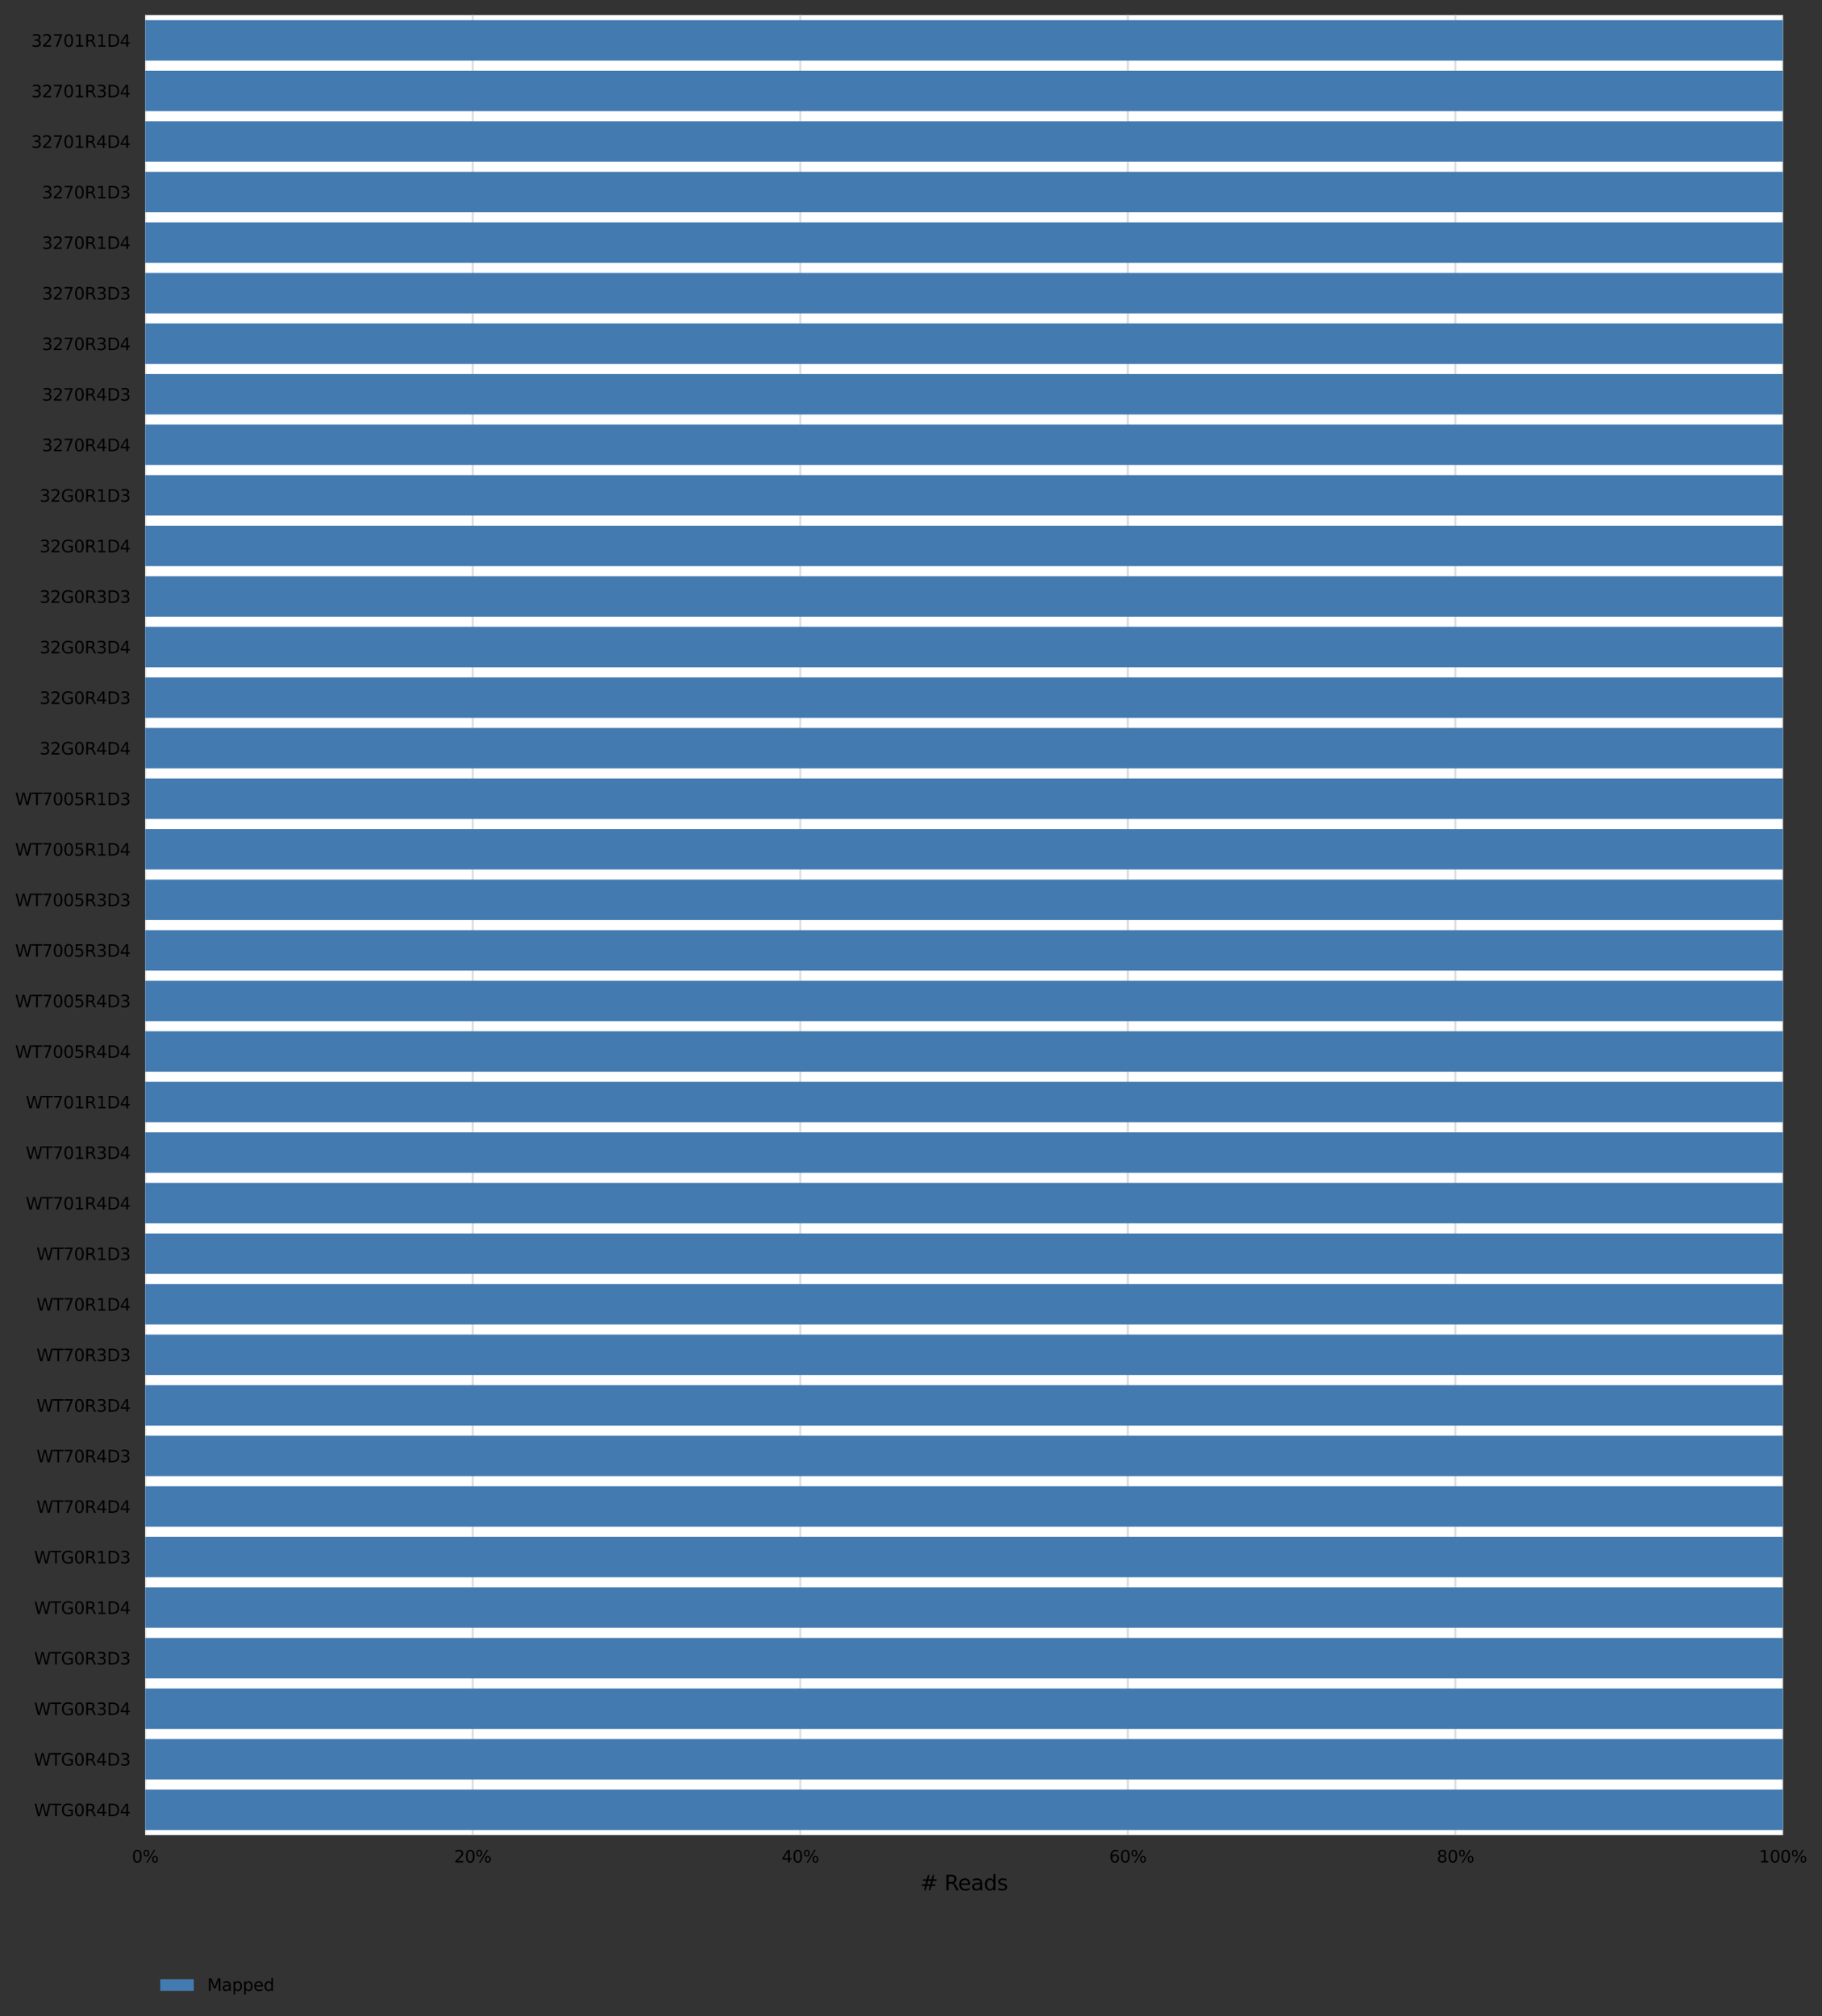 <?xml version="1.0" encoding="utf-8" standalone="no"?>
<!DOCTYPE svg PUBLIC "-//W3C//DTD SVG 1.1//EN"
  "http://www.w3.org/Graphics/SVG/1.1/DTD/svg11.dtd">
<svg xmlns:xlink="http://www.w3.org/1999/xlink" width="869.091pt" height="961.317pt" viewBox="0 0 869.091 961.317" xmlns="http://www.w3.org/2000/svg" version="1.1">
 <rect x="0" y="0" width="869.091" height="961.317" fill="#333333" stroke="none"/>
 <defs>
  <style type="text/css">*{stroke-linejoin: round; stroke-linecap: butt}</style>
 </defs>
 <g id="figure_1">
  <g id="axes_1">
   <g id="patch_1">
    <path d="M 69.255 874.957 
L 850.455 874.957 
L 850.455 7.2 
L 69.255 7.2 
z
" style="fill: #ffffff"/>
   </g>
   <g id="matplotlib.axis_1">
    <g id="xtick_1">
     <g id="line2d_1">
      <path d="M 69.255 874.957 
L 69.255 7.2 
" clip-path="url(#p75a361a681)" style="fill: none; stroke: #dedede; stroke-linecap: square"/>
     </g>
     <g id="text_1">
      <!-- 0% -->
      <g transform="translate(62.909 888.035)scale(0.08 -0.08)">
       <defs>
        <path id="DejaVuSans-30" d="M 2034 4250 
Q 1547 4250 1301 3770 
Q 1056 3291 1056 2328 
Q 1056 1369 1301 889 
Q 1547 409 2034 409 
Q 2525 409 2770 889 
Q 3016 1369 3016 2328 
Q 3016 3291 2770 3770 
Q 2525 4250 2034 4250 
z
M 2034 4750 
Q 2819 4750 3233 4129 
Q 3647 3509 3647 2328 
Q 3647 1150 3233 529 
Q 2819 -91 2034 -91 
Q 1250 -91 836 529 
Q 422 1150 422 2328 
Q 422 3509 836 4129 
Q 1250 4750 2034 4750 
z
" transform="scale(0.016)"/>
        <path id="DejaVuSans-25" d="M 4653 2053 
Q 4381 2053 4226 1822 
Q 4072 1591 4072 1178 
Q 4072 772 4226 539 
Q 4381 306 4653 306 
Q 4919 306 5073 539 
Q 5228 772 5228 1178 
Q 5228 1588 5073 1820 
Q 4919 2053 4653 2053 
z
M 4653 2450 
Q 5147 2450 5437 2106 
Q 5728 1763 5728 1178 
Q 5728 594 5436 251 
Q 5144 -91 4653 -91 
Q 4153 -91 3862 251 
Q 3572 594 3572 1178 
Q 3572 1766 3864 2108 
Q 4156 2450 4653 2450 
z
M 1428 4353 
Q 1159 4353 1004 4120 
Q 850 3888 850 3481 
Q 850 3069 1003 2837 
Q 1156 2606 1428 2606 
Q 1700 2606 1854 2837 
Q 2009 3069 2009 3481 
Q 2009 3884 1853 4118 
Q 1697 4353 1428 4353 
z
M 4250 4750 
L 4750 4750 
L 1831 -91 
L 1331 -91 
L 4250 4750 
z
M 1428 4750 
Q 1922 4750 2215 4408 
Q 2509 4066 2509 3481 
Q 2509 2891 2217 2550 
Q 1925 2209 1428 2209 
Q 931 2209 642 2551 
Q 353 2894 353 3481 
Q 353 4063 643 4406 
Q 934 4750 1428 4750 
z
" transform="scale(0.016)"/>
       </defs>
       <use xlink:href="#DejaVuSans-30"/>
       <use xlink:href="#DejaVuSans-25" x="63.623"/>
      </g>
     </g>
    </g>
    <g id="xtick_2">
     <g id="line2d_2">
      <path d="M 225.495 874.957 
L 225.495 7.2 
" clip-path="url(#p75a361a681)" style="fill: none; stroke: #dedede; stroke-linecap: square"/>
     </g>
     <g id="text_2">
      <!-- 20% -->
      <g transform="translate(216.604 888.035)scale(0.08 -0.08)">
       <defs>
        <path id="DejaVuSans-32" d="M 1228 531 
L 3431 531 
L 3431 0 
L 469 0 
L 469 531 
Q 828 903 1448 1529 
Q 2069 2156 2228 2338 
Q 2531 2678 2651 2914 
Q 2772 3150 2772 3378 
Q 2772 3750 2511 3984 
Q 2250 4219 1831 4219 
Q 1534 4219 1204 4116 
Q 875 4013 500 3803 
L 500 4441 
Q 881 4594 1212 4672 
Q 1544 4750 1819 4750 
Q 2544 4750 2975 4387 
Q 3406 4025 3406 3419 
Q 3406 3131 3298 2873 
Q 3191 2616 2906 2266 
Q 2828 2175 2409 1742 
Q 1991 1309 1228 531 
z
" transform="scale(0.016)"/>
       </defs>
       <use xlink:href="#DejaVuSans-32"/>
       <use xlink:href="#DejaVuSans-30" x="63.623"/>
       <use xlink:href="#DejaVuSans-25" x="127.246"/>
      </g>
     </g>
    </g>
    <g id="xtick_3">
     <g id="line2d_3">
      <path d="M 381.735 874.957 
L 381.735 7.2 
" clip-path="url(#p75a361a681)" style="fill: none; stroke: #dedede; stroke-linecap: square"/>
     </g>
     <g id="text_3">
      <!-- 40% -->
      <g transform="translate(372.844 888.035)scale(0.08 -0.08)">
       <defs>
        <path id="DejaVuSans-34" d="M 2419 4116 
L 825 1625 
L 2419 1625 
L 2419 4116 
z
M 2253 4666 
L 3047 4666 
L 3047 1625 
L 3713 1625 
L 3713 1100 
L 3047 1100 
L 3047 0 
L 2419 0 
L 2419 1100 
L 313 1100 
L 313 1709 
L 2253 4666 
z
" transform="scale(0.016)"/>
       </defs>
       <use xlink:href="#DejaVuSans-34"/>
       <use xlink:href="#DejaVuSans-30" x="63.623"/>
       <use xlink:href="#DejaVuSans-25" x="127.246"/>
      </g>
     </g>
    </g>
    <g id="xtick_4">
     <g id="line2d_4">
      <path d="M 537.975 874.957 
L 537.975 7.2 
" clip-path="url(#p75a361a681)" style="fill: none; stroke: #dedede; stroke-linecap: square"/>
     </g>
     <g id="text_4">
      <!-- 60% -->
      <g transform="translate(529.084 888.035)scale(0.08 -0.08)">
       <defs>
        <path id="DejaVuSans-36" d="M 2113 2584 
Q 1688 2584 1439 2293 
Q 1191 2003 1191 1497 
Q 1191 994 1439 701 
Q 1688 409 2113 409 
Q 2538 409 2786 701 
Q 3034 994 3034 1497 
Q 3034 2003 2786 2293 
Q 2538 2584 2113 2584 
z
M 3366 4563 
L 3366 3988 
Q 3128 4100 2886 4159 
Q 2644 4219 2406 4219 
Q 1781 4219 1451 3797 
Q 1122 3375 1075 2522 
Q 1259 2794 1537 2939 
Q 1816 3084 2150 3084 
Q 2853 3084 3261 2657 
Q 3669 2231 3669 1497 
Q 3669 778 3244 343 
Q 2819 -91 2113 -91 
Q 1303 -91 875 529 
Q 447 1150 447 2328 
Q 447 3434 972 4092 
Q 1497 4750 2381 4750 
Q 2619 4750 2861 4703 
Q 3103 4656 3366 4563 
z
" transform="scale(0.016)"/>
       </defs>
       <use xlink:href="#DejaVuSans-36"/>
       <use xlink:href="#DejaVuSans-30" x="63.623"/>
       <use xlink:href="#DejaVuSans-25" x="127.246"/>
      </g>
     </g>
    </g>
    <g id="xtick_5">
     <g id="line2d_5">
      <path d="M 694.215 874.957 
L 694.215 7.2 
" clip-path="url(#p75a361a681)" style="fill: none; stroke: #dedede; stroke-linecap: square"/>
     </g>
     <g id="text_5">
      <!-- 80% -->
      <g transform="translate(685.324 888.035)scale(0.08 -0.08)">
       <defs>
        <path id="DejaVuSans-38" d="M 2034 2216 
Q 1584 2216 1326 1975 
Q 1069 1734 1069 1313 
Q 1069 891 1326 650 
Q 1584 409 2034 409 
Q 2484 409 2743 651 
Q 3003 894 3003 1313 
Q 3003 1734 2745 1975 
Q 2488 2216 2034 2216 
z
M 1403 2484 
Q 997 2584 770 2862 
Q 544 3141 544 3541 
Q 544 4100 942 4425 
Q 1341 4750 2034 4750 
Q 2731 4750 3128 4425 
Q 3525 4100 3525 3541 
Q 3525 3141 3298 2862 
Q 3072 2584 2669 2484 
Q 3125 2378 3379 2068 
Q 3634 1759 3634 1313 
Q 3634 634 3220 271 
Q 2806 -91 2034 -91 
Q 1263 -91 848 271 
Q 434 634 434 1313 
Q 434 1759 690 2068 
Q 947 2378 1403 2484 
z
M 1172 3481 
Q 1172 3119 1398 2916 
Q 1625 2713 2034 2713 
Q 2441 2713 2670 2916 
Q 2900 3119 2900 3481 
Q 2900 3844 2670 4047 
Q 2441 4250 2034 4250 
Q 1625 4250 1398 4047 
Q 1172 3844 1172 3481 
z
" transform="scale(0.016)"/>
       </defs>
       <use xlink:href="#DejaVuSans-38"/>
       <use xlink:href="#DejaVuSans-30" x="63.623"/>
       <use xlink:href="#DejaVuSans-25" x="127.246"/>
      </g>
     </g>
    </g>
    <g id="xtick_6">
     <g id="line2d_6">
      <path d="M 850.455 874.957 
L 850.455 7.2 
" clip-path="url(#p75a361a681)" style="fill: none; stroke: #dedede; stroke-linecap: square"/>
     </g>
     <g id="text_6">
      <!-- 100% -->
      <g transform="translate(839.019 888.035)scale(0.08 -0.08)">
       <defs>
        <path id="DejaVuSans-31" d="M 794 531 
L 1825 531 
L 1825 4091 
L 703 3866 
L 703 4441 
L 1819 4666 
L 2450 4666 
L 2450 531 
L 3481 531 
L 3481 0 
L 794 0 
L 794 531 
z
" transform="scale(0.016)"/>
       </defs>
       <use xlink:href="#DejaVuSans-31"/>
       <use xlink:href="#DejaVuSans-30" x="63.623"/>
       <use xlink:href="#DejaVuSans-30" x="127.246"/>
       <use xlink:href="#DejaVuSans-25" x="190.869"/>
      </g>
     </g>
    </g>
    <g id="text_7">
     <!-- # Reads -->
     <g transform="translate(438.907 901.297)scale(0.1 -0.1)">
      <defs>
       <path id="DejaVuSans-23" d="M 3272 2816 
L 2363 2816 
L 2100 1772 
L 3016 1772 
L 3272 2816 
z
M 2803 4594 
L 2478 3297 
L 3391 3297 
L 3719 4594 
L 4219 4594 
L 3897 3297 
L 4872 3297 
L 4872 2816 
L 3775 2816 
L 3519 1772 
L 4513 1772 
L 4513 1294 
L 3397 1294 
L 3072 0 
L 2572 0 
L 2894 1294 
L 1978 1294 
L 1656 0 
L 1153 0 
L 1478 1294 
L 494 1294 
L 494 1772 
L 1594 1772 
L 1856 2816 
L 850 2816 
L 850 3297 
L 1978 3297 
L 2297 4594 
L 2803 4594 
z
" transform="scale(0.016)"/>
       <path id="DejaVuSans-20" transform="scale(0.016)"/>
       <path id="DejaVuSans-52" d="M 2841 2188 
Q 3044 2119 3236 1894 
Q 3428 1669 3622 1275 
L 4263 0 
L 3584 0 
L 2988 1197 
Q 2756 1666 2539 1819 
Q 2322 1972 1947 1972 
L 1259 1972 
L 1259 0 
L 628 0 
L 628 4666 
L 2053 4666 
Q 2853 4666 3247 4331 
Q 3641 3997 3641 3322 
Q 3641 2881 3436 2590 
Q 3231 2300 2841 2188 
z
M 1259 4147 
L 1259 2491 
L 2053 2491 
Q 2509 2491 2742 2702 
Q 2975 2913 2975 3322 
Q 2975 3731 2742 3939 
Q 2509 4147 2053 4147 
L 1259 4147 
z
" transform="scale(0.016)"/>
       <path id="DejaVuSans-65" d="M 3597 1894 
L 3597 1613 
L 953 1613 
Q 991 1019 1311 708 
Q 1631 397 2203 397 
Q 2534 397 2845 478 
Q 3156 559 3463 722 
L 3463 178 
Q 3153 47 2828 -22 
Q 2503 -91 2169 -91 
Q 1331 -91 842 396 
Q 353 884 353 1716 
Q 353 2575 817 3079 
Q 1281 3584 2069 3584 
Q 2775 3584 3186 3129 
Q 3597 2675 3597 1894 
z
M 3022 2063 
Q 3016 2534 2758 2815 
Q 2500 3097 2075 3097 
Q 1594 3097 1305 2825 
Q 1016 2553 972 2059 
L 3022 2063 
z
" transform="scale(0.016)"/>
       <path id="DejaVuSans-61" d="M 2194 1759 
Q 1497 1759 1228 1600 
Q 959 1441 959 1056 
Q 959 750 1161 570 
Q 1363 391 1709 391 
Q 2188 391 2477 730 
Q 2766 1069 2766 1631 
L 2766 1759 
L 2194 1759 
z
M 3341 1997 
L 3341 0 
L 2766 0 
L 2766 531 
Q 2569 213 2275 61 
Q 1981 -91 1556 -91 
Q 1019 -91 701 211 
Q 384 513 384 1019 
Q 384 1609 779 1909 
Q 1175 2209 1959 2209 
L 2766 2209 
L 2766 2266 
Q 2766 2663 2505 2880 
Q 2244 3097 1772 3097 
Q 1472 3097 1187 3025 
Q 903 2953 641 2809 
L 641 3341 
Q 956 3463 1253 3523 
Q 1550 3584 1831 3584 
Q 2591 3584 2966 3190 
Q 3341 2797 3341 1997 
z
" transform="scale(0.016)"/>
       <path id="DejaVuSans-64" d="M 2906 2969 
L 2906 4863 
L 3481 4863 
L 3481 0 
L 2906 0 
L 2906 525 
Q 2725 213 2448 61 
Q 2172 -91 1784 -91 
Q 1150 -91 751 415 
Q 353 922 353 1747 
Q 353 2572 751 3078 
Q 1150 3584 1784 3584 
Q 2172 3584 2448 3432 
Q 2725 3281 2906 2969 
z
M 947 1747 
Q 947 1113 1208 752 
Q 1469 391 1925 391 
Q 2381 391 2643 752 
Q 2906 1113 2906 1747 
Q 2906 2381 2643 2742 
Q 2381 3103 1925 3103 
Q 1469 3103 1208 2742 
Q 947 2381 947 1747 
z
" transform="scale(0.016)"/>
       <path id="DejaVuSans-73" d="M 2834 3397 
L 2834 2853 
Q 2591 2978 2328 3040 
Q 2066 3103 1784 3103 
Q 1356 3103 1142 2972 
Q 928 2841 928 2578 
Q 928 2378 1081 2264 
Q 1234 2150 1697 2047 
L 1894 2003 
Q 2506 1872 2764 1633 
Q 3022 1394 3022 966 
Q 3022 478 2636 193 
Q 2250 -91 1575 -91 
Q 1294 -91 989 -36 
Q 684 19 347 128 
L 347 722 
Q 666 556 975 473 
Q 1284 391 1588 391 
Q 1994 391 2212 530 
Q 2431 669 2431 922 
Q 2431 1156 2273 1281 
Q 2116 1406 1581 1522 
L 1381 1569 
Q 847 1681 609 1914 
Q 372 2147 372 2553 
Q 372 3047 722 3315 
Q 1072 3584 1716 3584 
Q 2034 3584 2315 3537 
Q 2597 3491 2834 3397 
z
" transform="scale(0.016)"/>
      </defs>
      <use xlink:href="#DejaVuSans-23"/>
      <use xlink:href="#DejaVuSans-20" x="83.789"/>
      <use xlink:href="#DejaVuSans-52" x="115.576"/>
      <use xlink:href="#DejaVuSans-65" x="180.559"/>
      <use xlink:href="#DejaVuSans-61" x="242.082"/>
      <use xlink:href="#DejaVuSans-64" x="303.361"/>
      <use xlink:href="#DejaVuSans-73" x="366.838"/>
     </g>
    </g>
   </g>
   <g id="matplotlib.axis_2">
    <g id="ytick_1">
     <g id="text_8">
      <!-- 32701R1D4 -->
      <g transform="translate(14.906 22.292)scale(0.08 -0.08)">
       <defs>
        <path id="DejaVuSans-33" d="M 2597 2516 
Q 3050 2419 3304 2112 
Q 3559 1806 3559 1356 
Q 3559 666 3084 287 
Q 2609 -91 1734 -91 
Q 1441 -91 1130 -33 
Q 819 25 488 141 
L 488 750 
Q 750 597 1062 519 
Q 1375 441 1716 441 
Q 2309 441 2620 675 
Q 2931 909 2931 1356 
Q 2931 1769 2642 2001 
Q 2353 2234 1838 2234 
L 1294 2234 
L 1294 2753 
L 1863 2753 
Q 2328 2753 2575 2939 
Q 2822 3125 2822 3475 
Q 2822 3834 2567 4026 
Q 2313 4219 1838 4219 
Q 1578 4219 1281 4162 
Q 984 4106 628 3988 
L 628 4550 
Q 988 4650 1302 4700 
Q 1616 4750 1894 4750 
Q 2613 4750 3031 4423 
Q 3450 4097 3450 3541 
Q 3450 3153 3228 2886 
Q 3006 2619 2597 2516 
z
" transform="scale(0.016)"/>
        <path id="DejaVuSans-37" d="M 525 4666 
L 3525 4666 
L 3525 4397 
L 1831 0 
L 1172 0 
L 2766 4134 
L 525 4134 
L 525 4666 
z
" transform="scale(0.016)"/>
        <path id="DejaVuSans-44" d="M 1259 4147 
L 1259 519 
L 2022 519 
Q 2988 519 3436 956 
Q 3884 1394 3884 2338 
Q 3884 3275 3436 3711 
Q 2988 4147 2022 4147 
L 1259 4147 
z
M 628 4666 
L 1925 4666 
Q 3281 4666 3915 4102 
Q 4550 3538 4550 2338 
Q 4550 1131 3912 565 
Q 3275 0 1925 0 
L 628 0 
L 628 4666 
z
" transform="scale(0.016)"/>
       </defs>
       <use xlink:href="#DejaVuSans-33"/>
       <use xlink:href="#DejaVuSans-32" x="63.623"/>
       <use xlink:href="#DejaVuSans-37" x="127.246"/>
       <use xlink:href="#DejaVuSans-30" x="190.869"/>
       <use xlink:href="#DejaVuSans-31" x="254.492"/>
       <use xlink:href="#DejaVuSans-52" x="318.115"/>
       <use xlink:href="#DejaVuSans-31" x="387.598"/>
       <use xlink:href="#DejaVuSans-44" x="451.221"/>
       <use xlink:href="#DejaVuSans-34" x="528.223"/>
      </g>
     </g>
    </g>
    <g id="ytick_2">
     <g id="text_9">
      <!-- 32701R3D4 -->
      <g transform="translate(14.906 46.396)scale(0.08 -0.08)">
       <use xlink:href="#DejaVuSans-33"/>
       <use xlink:href="#DejaVuSans-32" x="63.623"/>
       <use xlink:href="#DejaVuSans-37" x="127.246"/>
       <use xlink:href="#DejaVuSans-30" x="190.869"/>
       <use xlink:href="#DejaVuSans-31" x="254.492"/>
       <use xlink:href="#DejaVuSans-52" x="318.115"/>
       <use xlink:href="#DejaVuSans-33" x="387.598"/>
       <use xlink:href="#DejaVuSans-44" x="451.221"/>
       <use xlink:href="#DejaVuSans-34" x="528.223"/>
      </g>
     </g>
    </g>
    <g id="ytick_3">
     <g id="text_10">
      <!-- 32701R4D4 -->
      <g transform="translate(14.906 70.5)scale(0.08 -0.08)">
       <use xlink:href="#DejaVuSans-33"/>
       <use xlink:href="#DejaVuSans-32" x="63.623"/>
       <use xlink:href="#DejaVuSans-37" x="127.246"/>
       <use xlink:href="#DejaVuSans-30" x="190.869"/>
       <use xlink:href="#DejaVuSans-31" x="254.492"/>
       <use xlink:href="#DejaVuSans-52" x="318.115"/>
       <use xlink:href="#DejaVuSans-34" x="387.598"/>
       <use xlink:href="#DejaVuSans-44" x="451.221"/>
       <use xlink:href="#DejaVuSans-34" x="528.223"/>
      </g>
     </g>
    </g>
    <g id="ytick_4">
     <g id="text_11">
      <!-- 3270R1D3 -->
      <g transform="translate(19.996 94.605)scale(0.08 -0.08)">
       <use xlink:href="#DejaVuSans-33"/>
       <use xlink:href="#DejaVuSans-32" x="63.623"/>
       <use xlink:href="#DejaVuSans-37" x="127.246"/>
       <use xlink:href="#DejaVuSans-30" x="190.869"/>
       <use xlink:href="#DejaVuSans-52" x="254.492"/>
       <use xlink:href="#DejaVuSans-31" x="323.975"/>
       <use xlink:href="#DejaVuSans-44" x="387.598"/>
       <use xlink:href="#DejaVuSans-33" x="464.6"/>
      </g>
     </g>
    </g>
    <g id="ytick_5">
     <g id="text_12">
      <!-- 3270R1D4 -->
      <g transform="translate(19.996 118.709)scale(0.08 -0.08)">
       <use xlink:href="#DejaVuSans-33"/>
       <use xlink:href="#DejaVuSans-32" x="63.623"/>
       <use xlink:href="#DejaVuSans-37" x="127.246"/>
       <use xlink:href="#DejaVuSans-30" x="190.869"/>
       <use xlink:href="#DejaVuSans-52" x="254.492"/>
       <use xlink:href="#DejaVuSans-31" x="323.975"/>
       <use xlink:href="#DejaVuSans-44" x="387.598"/>
       <use xlink:href="#DejaVuSans-34" x="464.6"/>
      </g>
     </g>
    </g>
    <g id="ytick_6">
     <g id="text_13">
      <!-- 3270R3D3 -->
      <g transform="translate(19.996 142.813)scale(0.08 -0.08)">
       <use xlink:href="#DejaVuSans-33"/>
       <use xlink:href="#DejaVuSans-32" x="63.623"/>
       <use xlink:href="#DejaVuSans-37" x="127.246"/>
       <use xlink:href="#DejaVuSans-30" x="190.869"/>
       <use xlink:href="#DejaVuSans-52" x="254.492"/>
       <use xlink:href="#DejaVuSans-33" x="323.975"/>
       <use xlink:href="#DejaVuSans-44" x="387.598"/>
       <use xlink:href="#DejaVuSans-33" x="464.6"/>
      </g>
     </g>
    </g>
    <g id="ytick_7">
     <g id="text_14">
      <!-- 3270R3D4 -->
      <g transform="translate(19.996 166.918)scale(0.08 -0.08)">
       <use xlink:href="#DejaVuSans-33"/>
       <use xlink:href="#DejaVuSans-32" x="63.623"/>
       <use xlink:href="#DejaVuSans-37" x="127.246"/>
       <use xlink:href="#DejaVuSans-30" x="190.869"/>
       <use xlink:href="#DejaVuSans-52" x="254.492"/>
       <use xlink:href="#DejaVuSans-33" x="323.975"/>
       <use xlink:href="#DejaVuSans-44" x="387.598"/>
       <use xlink:href="#DejaVuSans-34" x="464.6"/>
      </g>
     </g>
    </g>
    <g id="ytick_8">
     <g id="text_15">
      <!-- 3270R4D3 -->
      <g transform="translate(19.996 191.022)scale(0.08 -0.08)">
       <use xlink:href="#DejaVuSans-33"/>
       <use xlink:href="#DejaVuSans-32" x="63.623"/>
       <use xlink:href="#DejaVuSans-37" x="127.246"/>
       <use xlink:href="#DejaVuSans-30" x="190.869"/>
       <use xlink:href="#DejaVuSans-52" x="254.492"/>
       <use xlink:href="#DejaVuSans-34" x="323.975"/>
       <use xlink:href="#DejaVuSans-44" x="387.598"/>
       <use xlink:href="#DejaVuSans-33" x="464.6"/>
      </g>
     </g>
    </g>
    <g id="ytick_9">
     <g id="text_16">
      <!-- 3270R4D4 -->
      <g transform="translate(19.996 215.126)scale(0.08 -0.08)">
       <use xlink:href="#DejaVuSans-33"/>
       <use xlink:href="#DejaVuSans-32" x="63.623"/>
       <use xlink:href="#DejaVuSans-37" x="127.246"/>
       <use xlink:href="#DejaVuSans-30" x="190.869"/>
       <use xlink:href="#DejaVuSans-52" x="254.492"/>
       <use xlink:href="#DejaVuSans-34" x="323.975"/>
       <use xlink:href="#DejaVuSans-44" x="387.598"/>
       <use xlink:href="#DejaVuSans-34" x="464.6"/>
      </g>
     </g>
    </g>
    <g id="ytick_10">
     <g id="text_17">
      <!-- 32G0R1D3 -->
      <g transform="translate(18.887 239.231)scale(0.08 -0.08)">
       <defs>
        <path id="DejaVuSans-47" d="M 3809 666 
L 3809 1919 
L 2778 1919 
L 2778 2438 
L 4434 2438 
L 4434 434 
Q 4069 175 3628 42 
Q 3188 -91 2688 -91 
Q 1594 -91 976 548 
Q 359 1188 359 2328 
Q 359 3472 976 4111 
Q 1594 4750 2688 4750 
Q 3144 4750 3555 4637 
Q 3966 4525 4313 4306 
L 4313 3634 
Q 3963 3931 3569 4081 
Q 3175 4231 2741 4231 
Q 1884 4231 1454 3753 
Q 1025 3275 1025 2328 
Q 1025 1384 1454 906 
Q 1884 428 2741 428 
Q 3075 428 3337 486 
Q 3600 544 3809 666 
z
" transform="scale(0.016)"/>
       </defs>
       <use xlink:href="#DejaVuSans-33"/>
       <use xlink:href="#DejaVuSans-32" x="63.623"/>
       <use xlink:href="#DejaVuSans-47" x="127.246"/>
       <use xlink:href="#DejaVuSans-30" x="204.736"/>
       <use xlink:href="#DejaVuSans-52" x="268.359"/>
       <use xlink:href="#DejaVuSans-31" x="337.842"/>
       <use xlink:href="#DejaVuSans-44" x="401.465"/>
       <use xlink:href="#DejaVuSans-33" x="478.467"/>
      </g>
     </g>
    </g>
    <g id="ytick_11">
     <g id="text_18">
      <!-- 32G0R1D4 -->
      <g transform="translate(18.887 263.335)scale(0.08 -0.08)">
       <use xlink:href="#DejaVuSans-33"/>
       <use xlink:href="#DejaVuSans-32" x="63.623"/>
       <use xlink:href="#DejaVuSans-47" x="127.246"/>
       <use xlink:href="#DejaVuSans-30" x="204.736"/>
       <use xlink:href="#DejaVuSans-52" x="268.359"/>
       <use xlink:href="#DejaVuSans-31" x="337.842"/>
       <use xlink:href="#DejaVuSans-44" x="401.465"/>
       <use xlink:href="#DejaVuSans-34" x="478.467"/>
      </g>
     </g>
    </g>
    <g id="ytick_12">
     <g id="text_19">
      <!-- 32G0R3D3 -->
      <g transform="translate(18.887 287.439)scale(0.08 -0.08)">
       <use xlink:href="#DejaVuSans-33"/>
       <use xlink:href="#DejaVuSans-32" x="63.623"/>
       <use xlink:href="#DejaVuSans-47" x="127.246"/>
       <use xlink:href="#DejaVuSans-30" x="204.736"/>
       <use xlink:href="#DejaVuSans-52" x="268.359"/>
       <use xlink:href="#DejaVuSans-33" x="337.842"/>
       <use xlink:href="#DejaVuSans-44" x="401.465"/>
       <use xlink:href="#DejaVuSans-33" x="478.467"/>
      </g>
     </g>
    </g>
    <g id="ytick_13">
     <g id="text_20">
      <!-- 32G0R3D4 -->
      <g transform="translate(18.887 311.544)scale(0.08 -0.08)">
       <use xlink:href="#DejaVuSans-33"/>
       <use xlink:href="#DejaVuSans-32" x="63.623"/>
       <use xlink:href="#DejaVuSans-47" x="127.246"/>
       <use xlink:href="#DejaVuSans-30" x="204.736"/>
       <use xlink:href="#DejaVuSans-52" x="268.359"/>
       <use xlink:href="#DejaVuSans-33" x="337.842"/>
       <use xlink:href="#DejaVuSans-44" x="401.465"/>
       <use xlink:href="#DejaVuSans-34" x="478.467"/>
      </g>
     </g>
    </g>
    <g id="ytick_14">
     <g id="text_21">
      <!-- 32G0R4D3 -->
      <g transform="translate(18.887 335.648)scale(0.08 -0.08)">
       <use xlink:href="#DejaVuSans-33"/>
       <use xlink:href="#DejaVuSans-32" x="63.623"/>
       <use xlink:href="#DejaVuSans-47" x="127.246"/>
       <use xlink:href="#DejaVuSans-30" x="204.736"/>
       <use xlink:href="#DejaVuSans-52" x="268.359"/>
       <use xlink:href="#DejaVuSans-34" x="337.842"/>
       <use xlink:href="#DejaVuSans-44" x="401.465"/>
       <use xlink:href="#DejaVuSans-33" x="478.467"/>
      </g>
     </g>
    </g>
    <g id="ytick_15">
     <g id="text_22">
      <!-- 32G0R4D4 -->
      <g transform="translate(18.887 359.752)scale(0.08 -0.08)">
       <use xlink:href="#DejaVuSans-33"/>
       <use xlink:href="#DejaVuSans-32" x="63.623"/>
       <use xlink:href="#DejaVuSans-47" x="127.246"/>
       <use xlink:href="#DejaVuSans-30" x="204.736"/>
       <use xlink:href="#DejaVuSans-52" x="268.359"/>
       <use xlink:href="#DejaVuSans-34" x="337.842"/>
       <use xlink:href="#DejaVuSans-44" x="401.465"/>
       <use xlink:href="#DejaVuSans-34" x="478.467"/>
      </g>
     </g>
    </g>
    <g id="ytick_16">
     <g id="text_23">
      <!-- WT7005R1D3 -->
      <g transform="translate(7.2 383.857)scale(0.08 -0.08)">
       <defs>
        <path id="DejaVuSans-57" d="M 213 4666 
L 850 4666 
L 1831 722 
L 2809 4666 
L 3519 4666 
L 4500 722 
L 5478 4666 
L 6119 4666 
L 4947 0 
L 4153 0 
L 3169 4050 
L 2175 0 
L 1381 0 
L 213 4666 
z
" transform="scale(0.016)"/>
        <path id="DejaVuSans-54" d="M -19 4666 
L 3928 4666 
L 3928 4134 
L 2272 4134 
L 2272 0 
L 1638 0 
L 1638 4134 
L -19 4134 
L -19 4666 
z
" transform="scale(0.016)"/>
        <path id="DejaVuSans-35" d="M 691 4666 
L 3169 4666 
L 3169 4134 
L 1269 4134 
L 1269 2991 
Q 1406 3038 1543 3061 
Q 1681 3084 1819 3084 
Q 2600 3084 3056 2656 
Q 3513 2228 3513 1497 
Q 3513 744 3044 326 
Q 2575 -91 1722 -91 
Q 1428 -91 1123 -41 
Q 819 9 494 109 
L 494 744 
Q 775 591 1075 516 
Q 1375 441 1709 441 
Q 2250 441 2565 725 
Q 2881 1009 2881 1497 
Q 2881 1984 2565 2268 
Q 2250 2553 1709 2553 
Q 1456 2553 1204 2497 
Q 953 2441 691 2322 
L 691 4666 
z
" transform="scale(0.016)"/>
       </defs>
       <use xlink:href="#DejaVuSans-57"/>
       <use xlink:href="#DejaVuSans-54" x="98.877"/>
       <use xlink:href="#DejaVuSans-37" x="159.961"/>
       <use xlink:href="#DejaVuSans-30" x="223.584"/>
       <use xlink:href="#DejaVuSans-30" x="287.207"/>
       <use xlink:href="#DejaVuSans-35" x="350.83"/>
       <use xlink:href="#DejaVuSans-52" x="414.453"/>
       <use xlink:href="#DejaVuSans-31" x="483.936"/>
       <use xlink:href="#DejaVuSans-44" x="547.559"/>
       <use xlink:href="#DejaVuSans-33" x="624.561"/>
      </g>
     </g>
    </g>
    <g id="ytick_17">
     <g id="text_24">
      <!-- WT7005R1D4 -->
      <g transform="translate(7.2 407.961)scale(0.08 -0.08)">
       <use xlink:href="#DejaVuSans-57"/>
       <use xlink:href="#DejaVuSans-54" x="98.877"/>
       <use xlink:href="#DejaVuSans-37" x="159.961"/>
       <use xlink:href="#DejaVuSans-30" x="223.584"/>
       <use xlink:href="#DejaVuSans-30" x="287.207"/>
       <use xlink:href="#DejaVuSans-35" x="350.83"/>
       <use xlink:href="#DejaVuSans-52" x="414.453"/>
       <use xlink:href="#DejaVuSans-31" x="483.936"/>
       <use xlink:href="#DejaVuSans-44" x="547.559"/>
       <use xlink:href="#DejaVuSans-34" x="624.561"/>
      </g>
     </g>
    </g>
    <g id="ytick_18">
     <g id="text_25">
      <!-- WT7005R3D3 -->
      <g transform="translate(7.2 432.065)scale(0.08 -0.08)">
       <use xlink:href="#DejaVuSans-57"/>
       <use xlink:href="#DejaVuSans-54" x="98.877"/>
       <use xlink:href="#DejaVuSans-37" x="159.961"/>
       <use xlink:href="#DejaVuSans-30" x="223.584"/>
       <use xlink:href="#DejaVuSans-30" x="287.207"/>
       <use xlink:href="#DejaVuSans-35" x="350.83"/>
       <use xlink:href="#DejaVuSans-52" x="414.453"/>
       <use xlink:href="#DejaVuSans-33" x="483.936"/>
       <use xlink:href="#DejaVuSans-44" x="547.559"/>
       <use xlink:href="#DejaVuSans-33" x="624.561"/>
      </g>
     </g>
    </g>
    <g id="ytick_19">
     <g id="text_26">
      <!-- WT7005R3D4 -->
      <g transform="translate(7.2 456.17)scale(0.08 -0.08)">
       <use xlink:href="#DejaVuSans-57"/>
       <use xlink:href="#DejaVuSans-54" x="98.877"/>
       <use xlink:href="#DejaVuSans-37" x="159.961"/>
       <use xlink:href="#DejaVuSans-30" x="223.584"/>
       <use xlink:href="#DejaVuSans-30" x="287.207"/>
       <use xlink:href="#DejaVuSans-35" x="350.83"/>
       <use xlink:href="#DejaVuSans-52" x="414.453"/>
       <use xlink:href="#DejaVuSans-33" x="483.936"/>
       <use xlink:href="#DejaVuSans-44" x="547.559"/>
       <use xlink:href="#DejaVuSans-34" x="624.561"/>
      </g>
     </g>
    </g>
    <g id="ytick_20">
     <g id="text_27">
      <!-- WT7005R4D3 -->
      <g transform="translate(7.2 480.274)scale(0.08 -0.08)">
       <use xlink:href="#DejaVuSans-57"/>
       <use xlink:href="#DejaVuSans-54" x="98.877"/>
       <use xlink:href="#DejaVuSans-37" x="159.961"/>
       <use xlink:href="#DejaVuSans-30" x="223.584"/>
       <use xlink:href="#DejaVuSans-30" x="287.207"/>
       <use xlink:href="#DejaVuSans-35" x="350.83"/>
       <use xlink:href="#DejaVuSans-52" x="414.453"/>
       <use xlink:href="#DejaVuSans-34" x="483.936"/>
       <use xlink:href="#DejaVuSans-44" x="547.559"/>
       <use xlink:href="#DejaVuSans-33" x="624.561"/>
      </g>
     </g>
    </g>
    <g id="ytick_21">
     <g id="text_28">
      <!-- WT7005R4D4 -->
      <g transform="translate(7.2 504.379)scale(0.08 -0.08)">
       <use xlink:href="#DejaVuSans-57"/>
       <use xlink:href="#DejaVuSans-54" x="98.877"/>
       <use xlink:href="#DejaVuSans-37" x="159.961"/>
       <use xlink:href="#DejaVuSans-30" x="223.584"/>
       <use xlink:href="#DejaVuSans-30" x="287.207"/>
       <use xlink:href="#DejaVuSans-35" x="350.83"/>
       <use xlink:href="#DejaVuSans-52" x="414.453"/>
       <use xlink:href="#DejaVuSans-34" x="483.936"/>
       <use xlink:href="#DejaVuSans-44" x="547.559"/>
       <use xlink:href="#DejaVuSans-34" x="624.561"/>
      </g>
     </g>
    </g>
    <g id="ytick_22">
     <g id="text_29">
      <!-- WT701R1D4 -->
      <g transform="translate(12.29 528.483)scale(0.08 -0.08)">
       <use xlink:href="#DejaVuSans-57"/>
       <use xlink:href="#DejaVuSans-54" x="98.877"/>
       <use xlink:href="#DejaVuSans-37" x="159.961"/>
       <use xlink:href="#DejaVuSans-30" x="223.584"/>
       <use xlink:href="#DejaVuSans-31" x="287.207"/>
       <use xlink:href="#DejaVuSans-52" x="350.83"/>
       <use xlink:href="#DejaVuSans-31" x="420.312"/>
       <use xlink:href="#DejaVuSans-44" x="483.936"/>
       <use xlink:href="#DejaVuSans-34" x="560.938"/>
      </g>
     </g>
    </g>
    <g id="ytick_23">
     <g id="text_30">
      <!-- WT701R3D4 -->
      <g transform="translate(12.29 552.587)scale(0.08 -0.08)">
       <use xlink:href="#DejaVuSans-57"/>
       <use xlink:href="#DejaVuSans-54" x="98.877"/>
       <use xlink:href="#DejaVuSans-37" x="159.961"/>
       <use xlink:href="#DejaVuSans-30" x="223.584"/>
       <use xlink:href="#DejaVuSans-31" x="287.207"/>
       <use xlink:href="#DejaVuSans-52" x="350.83"/>
       <use xlink:href="#DejaVuSans-33" x="420.312"/>
       <use xlink:href="#DejaVuSans-44" x="483.936"/>
       <use xlink:href="#DejaVuSans-34" x="560.938"/>
      </g>
     </g>
    </g>
    <g id="ytick_24">
     <g id="text_31">
      <!-- WT701R4D4 -->
      <g transform="translate(12.29 576.692)scale(0.08 -0.08)">
       <use xlink:href="#DejaVuSans-57"/>
       <use xlink:href="#DejaVuSans-54" x="98.877"/>
       <use xlink:href="#DejaVuSans-37" x="159.961"/>
       <use xlink:href="#DejaVuSans-30" x="223.584"/>
       <use xlink:href="#DejaVuSans-31" x="287.207"/>
       <use xlink:href="#DejaVuSans-52" x="350.83"/>
       <use xlink:href="#DejaVuSans-34" x="420.312"/>
       <use xlink:href="#DejaVuSans-44" x="483.936"/>
       <use xlink:href="#DejaVuSans-34" x="560.938"/>
      </g>
     </g>
    </g>
    <g id="ytick_25">
     <g id="text_32">
      <!-- WT70R1D3 -->
      <g transform="translate(17.38 600.796)scale(0.08 -0.08)">
       <use xlink:href="#DejaVuSans-57"/>
       <use xlink:href="#DejaVuSans-54" x="98.877"/>
       <use xlink:href="#DejaVuSans-37" x="159.961"/>
       <use xlink:href="#DejaVuSans-30" x="223.584"/>
       <use xlink:href="#DejaVuSans-52" x="287.207"/>
       <use xlink:href="#DejaVuSans-31" x="356.689"/>
       <use xlink:href="#DejaVuSans-44" x="420.312"/>
       <use xlink:href="#DejaVuSans-33" x="497.314"/>
      </g>
     </g>
    </g>
    <g id="ytick_26">
     <g id="text_33">
      <!-- WT70R1D4 -->
      <g transform="translate(17.38 624.9)scale(0.08 -0.08)">
       <use xlink:href="#DejaVuSans-57"/>
       <use xlink:href="#DejaVuSans-54" x="98.877"/>
       <use xlink:href="#DejaVuSans-37" x="159.961"/>
       <use xlink:href="#DejaVuSans-30" x="223.584"/>
       <use xlink:href="#DejaVuSans-52" x="287.207"/>
       <use xlink:href="#DejaVuSans-31" x="356.689"/>
       <use xlink:href="#DejaVuSans-44" x="420.312"/>
       <use xlink:href="#DejaVuSans-34" x="497.314"/>
      </g>
     </g>
    </g>
    <g id="ytick_27">
     <g id="text_34">
      <!-- WT70R3D3 -->
      <g transform="translate(17.38 649.005)scale(0.08 -0.08)">
       <use xlink:href="#DejaVuSans-57"/>
       <use xlink:href="#DejaVuSans-54" x="98.877"/>
       <use xlink:href="#DejaVuSans-37" x="159.961"/>
       <use xlink:href="#DejaVuSans-30" x="223.584"/>
       <use xlink:href="#DejaVuSans-52" x="287.207"/>
       <use xlink:href="#DejaVuSans-33" x="356.689"/>
       <use xlink:href="#DejaVuSans-44" x="420.312"/>
       <use xlink:href="#DejaVuSans-33" x="497.314"/>
      </g>
     </g>
    </g>
    <g id="ytick_28">
     <g id="text_35">
      <!-- WT70R3D4 -->
      <g transform="translate(17.38 673.109)scale(0.08 -0.08)">
       <use xlink:href="#DejaVuSans-57"/>
       <use xlink:href="#DejaVuSans-54" x="98.877"/>
       <use xlink:href="#DejaVuSans-37" x="159.961"/>
       <use xlink:href="#DejaVuSans-30" x="223.584"/>
       <use xlink:href="#DejaVuSans-52" x="287.207"/>
       <use xlink:href="#DejaVuSans-33" x="356.689"/>
       <use xlink:href="#DejaVuSans-44" x="420.312"/>
       <use xlink:href="#DejaVuSans-34" x="497.314"/>
      </g>
     </g>
    </g>
    <g id="ytick_29">
     <g id="text_36">
      <!-- WT70R4D3 -->
      <g transform="translate(17.38 697.213)scale(0.08 -0.08)">
       <use xlink:href="#DejaVuSans-57"/>
       <use xlink:href="#DejaVuSans-54" x="98.877"/>
       <use xlink:href="#DejaVuSans-37" x="159.961"/>
       <use xlink:href="#DejaVuSans-30" x="223.584"/>
       <use xlink:href="#DejaVuSans-52" x="287.207"/>
       <use xlink:href="#DejaVuSans-34" x="356.689"/>
       <use xlink:href="#DejaVuSans-44" x="420.312"/>
       <use xlink:href="#DejaVuSans-33" x="497.314"/>
      </g>
     </g>
    </g>
    <g id="ytick_30">
     <g id="text_37">
      <!-- WT70R4D4 -->
      <g transform="translate(17.38 721.318)scale(0.08 -0.08)">
       <use xlink:href="#DejaVuSans-57"/>
       <use xlink:href="#DejaVuSans-54" x="98.877"/>
       <use xlink:href="#DejaVuSans-37" x="159.961"/>
       <use xlink:href="#DejaVuSans-30" x="223.584"/>
       <use xlink:href="#DejaVuSans-52" x="287.207"/>
       <use xlink:href="#DejaVuSans-34" x="356.689"/>
       <use xlink:href="#DejaVuSans-44" x="420.312"/>
       <use xlink:href="#DejaVuSans-34" x="497.314"/>
      </g>
     </g>
    </g>
    <g id="ytick_31">
     <g id="text_38">
      <!-- WTG0R1D3 -->
      <g transform="translate(16.271 745.422)scale(0.08 -0.08)">
       <use xlink:href="#DejaVuSans-57"/>
       <use xlink:href="#DejaVuSans-54" x="98.877"/>
       <use xlink:href="#DejaVuSans-47" x="159.961"/>
       <use xlink:href="#DejaVuSans-30" x="237.451"/>
       <use xlink:href="#DejaVuSans-52" x="301.074"/>
       <use xlink:href="#DejaVuSans-31" x="370.557"/>
       <use xlink:href="#DejaVuSans-44" x="434.18"/>
       <use xlink:href="#DejaVuSans-33" x="511.182"/>
      </g>
     </g>
    </g>
    <g id="ytick_32">
     <g id="text_39">
      <!-- WTG0R1D4 -->
      <g transform="translate(16.271 769.526)scale(0.08 -0.08)">
       <use xlink:href="#DejaVuSans-57"/>
       <use xlink:href="#DejaVuSans-54" x="98.877"/>
       <use xlink:href="#DejaVuSans-47" x="159.961"/>
       <use xlink:href="#DejaVuSans-30" x="237.451"/>
       <use xlink:href="#DejaVuSans-52" x="301.074"/>
       <use xlink:href="#DejaVuSans-31" x="370.557"/>
       <use xlink:href="#DejaVuSans-44" x="434.18"/>
       <use xlink:href="#DejaVuSans-34" x="511.182"/>
      </g>
     </g>
    </g>
    <g id="ytick_33">
     <g id="text_40">
      <!-- WTG0R3D3 -->
      <g transform="translate(16.271 793.631)scale(0.08 -0.08)">
       <use xlink:href="#DejaVuSans-57"/>
       <use xlink:href="#DejaVuSans-54" x="98.877"/>
       <use xlink:href="#DejaVuSans-47" x="159.961"/>
       <use xlink:href="#DejaVuSans-30" x="237.451"/>
       <use xlink:href="#DejaVuSans-52" x="301.074"/>
       <use xlink:href="#DejaVuSans-33" x="370.557"/>
       <use xlink:href="#DejaVuSans-44" x="434.18"/>
       <use xlink:href="#DejaVuSans-33" x="511.182"/>
      </g>
     </g>
    </g>
    <g id="ytick_34">
     <g id="text_41">
      <!-- WTG0R3D4 -->
      <g transform="translate(16.271 817.735)scale(0.08 -0.08)">
       <use xlink:href="#DejaVuSans-57"/>
       <use xlink:href="#DejaVuSans-54" x="98.877"/>
       <use xlink:href="#DejaVuSans-47" x="159.961"/>
       <use xlink:href="#DejaVuSans-30" x="237.451"/>
       <use xlink:href="#DejaVuSans-52" x="301.074"/>
       <use xlink:href="#DejaVuSans-33" x="370.557"/>
       <use xlink:href="#DejaVuSans-44" x="434.18"/>
       <use xlink:href="#DejaVuSans-34" x="511.182"/>
      </g>
     </g>
    </g>
    <g id="ytick_35">
     <g id="text_42">
      <!-- WTG0R4D3 -->
      <g transform="translate(16.271 841.839)scale(0.08 -0.08)">
       <use xlink:href="#DejaVuSans-57"/>
       <use xlink:href="#DejaVuSans-54" x="98.877"/>
       <use xlink:href="#DejaVuSans-47" x="159.961"/>
       <use xlink:href="#DejaVuSans-30" x="237.451"/>
       <use xlink:href="#DejaVuSans-52" x="301.074"/>
       <use xlink:href="#DejaVuSans-34" x="370.557"/>
       <use xlink:href="#DejaVuSans-44" x="434.18"/>
       <use xlink:href="#DejaVuSans-33" x="511.182"/>
      </g>
     </g>
    </g>
    <g id="ytick_36">
     <g id="text_43">
      <!-- WTG0R4D4 -->
      <g transform="translate(16.271 865.944)scale(0.08 -0.08)">
       <use xlink:href="#DejaVuSans-57"/>
       <use xlink:href="#DejaVuSans-54" x="98.877"/>
       <use xlink:href="#DejaVuSans-47" x="159.961"/>
       <use xlink:href="#DejaVuSans-30" x="237.451"/>
       <use xlink:href="#DejaVuSans-52" x="301.074"/>
       <use xlink:href="#DejaVuSans-34" x="370.557"/>
       <use xlink:href="#DejaVuSans-44" x="434.18"/>
       <use xlink:href="#DejaVuSans-34" x="511.182"/>
      </g>
     </g>
    </g>
   </g>
   <g id="patch_2">
    <path d="M 69.255 9.61 
L 850.455 9.61 
L 850.455 28.894 
L 69.255 28.894 
z
" clip-path="url(#p75a361a681)" style="fill: #437bb1"/>
   </g>
   <g id="patch_3">
    <path d="M 69.255 33.715 
L 850.455 33.715 
L 850.455 52.998 
L 69.255 52.998 
z
" clip-path="url(#p75a361a681)" style="fill: #437bb1"/>
   </g>
   <g id="patch_4">
    <path d="M 69.255 57.819 
L 850.455 57.819 
L 850.455 77.103 
L 69.255 77.103 
z
" clip-path="url(#p75a361a681)" style="fill: #437bb1"/>
   </g>
   <g id="patch_5">
    <path d="M 69.255 81.923 
L 850.455 81.923 
L 850.455 101.207 
L 69.255 101.207 
z
" clip-path="url(#p75a361a681)" style="fill: #437bb1"/>
   </g>
   <g id="patch_6">
    <path d="M 69.255 106.028 
L 850.455 106.028 
L 850.455 125.311 
L 69.255 125.311 
z
" clip-path="url(#p75a361a681)" style="fill: #437bb1"/>
   </g>
   <g id="patch_7">
    <path d="M 69.255 130.132 
L 850.455 130.132 
L 850.455 149.416 
L 69.255 149.416 
z
" clip-path="url(#p75a361a681)" style="fill: #437bb1"/>
   </g>
   <g id="patch_8">
    <path d="M 69.255 154.237 
L 850.455 154.237 
L 850.455 173.52 
L 69.255 173.52 
z
" clip-path="url(#p75a361a681)" style="fill: #437bb1"/>
   </g>
   <g id="patch_9">
    <path d="M 69.255 178.341 
L 850.455 178.341 
L 850.455 197.624 
L 69.255 197.624 
z
" clip-path="url(#p75a361a681)" style="fill: #437bb1"/>
   </g>
   <g id="patch_10">
    <path d="M 69.255 202.445 
L 850.455 202.445 
L 850.455 221.729 
L 69.255 221.729 
z
" clip-path="url(#p75a361a681)" style="fill: #437bb1"/>
   </g>
   <g id="patch_11">
    <path d="M 69.255 226.55 
L 850.455 226.55 
L 850.455 245.833 
L 69.255 245.833 
z
" clip-path="url(#p75a361a681)" style="fill: #437bb1"/>
   </g>
   <g id="patch_12">
    <path d="M 69.255 250.654 
L 850.455 250.654 
L 850.455 269.937 
L 69.255 269.937 
z
" clip-path="url(#p75a361a681)" style="fill: #437bb1"/>
   </g>
   <g id="patch_13">
    <path d="M 69.255 274.758 
L 850.455 274.758 
L 850.455 294.042 
L 69.255 294.042 
z
" clip-path="url(#p75a361a681)" style="fill: #437bb1"/>
   </g>
   <g id="patch_14">
    <path d="M 69.255 298.863 
L 850.455 298.863 
L 850.455 318.146 
L 69.255 318.146 
z
" clip-path="url(#p75a361a681)" style="fill: #437bb1"/>
   </g>
   <g id="patch_15">
    <path d="M 69.255 322.967 
L 850.455 322.967 
L 850.455 342.25 
L 69.255 342.25 
z
" clip-path="url(#p75a361a681)" style="fill: #437bb1"/>
   </g>
   <g id="patch_16">
    <path d="M 69.255 347.071 
L 850.455 347.071 
L 850.455 366.355 
L 69.255 366.355 
z
" clip-path="url(#p75a361a681)" style="fill: #437bb1"/>
   </g>
   <g id="patch_17">
    <path d="M 69.255 371.176 
L 850.455 371.176 
L 850.455 390.459 
L 69.255 390.459 
z
" clip-path="url(#p75a361a681)" style="fill: #437bb1"/>
   </g>
   <g id="patch_18">
    <path d="M 69.255 395.28 
L 850.455 395.28 
L 850.455 414.563 
L 69.255 414.563 
z
" clip-path="url(#p75a361a681)" style="fill: #437bb1"/>
   </g>
   <g id="patch_19">
    <path d="M 69.255 419.384 
L 850.455 419.384 
L 850.455 438.668 
L 69.255 438.668 
z
" clip-path="url(#p75a361a681)" style="fill: #437bb1"/>
   </g>
   <g id="patch_20">
    <path d="M 69.255 443.489 
L 850.455 443.489 
L 850.455 462.772 
L 69.255 462.772 
z
" clip-path="url(#p75a361a681)" style="fill: #437bb1"/>
   </g>
   <g id="patch_21">
    <path d="M 69.255 467.593 
L 850.455 467.593 
L 850.455 486.877 
L 69.255 486.877 
z
" clip-path="url(#p75a361a681)" style="fill: #437bb1"/>
   </g>
   <g id="patch_22">
    <path d="M 69.255 491.697 
L 850.455 491.697 
L 850.455 510.981 
L 69.255 510.981 
z
" clip-path="url(#p75a361a681)" style="fill: #437bb1"/>
   </g>
   <g id="patch_23">
    <path d="M 69.255 515.802 
L 850.455 515.802 
L 850.455 535.085 
L 69.255 535.085 
z
" clip-path="url(#p75a361a681)" style="fill: #437bb1"/>
   </g>
   <g id="patch_24">
    <path d="M 69.255 539.906 
L 850.455 539.906 
L 850.455 559.19 
L 69.255 559.19 
z
" clip-path="url(#p75a361a681)" style="fill: #437bb1"/>
   </g>
   <g id="patch_25">
    <path d="M 69.255 564.01 
L 850.455 564.01 
L 850.455 583.294 
L 69.255 583.294 
z
" clip-path="url(#p75a361a681)" style="fill: #437bb1"/>
   </g>
   <g id="patch_26">
    <path d="M 69.255 588.115 
L 850.455 588.115 
L 850.455 607.398 
L 69.255 607.398 
z
" clip-path="url(#p75a361a681)" style="fill: #437bb1"/>
   </g>
   <g id="patch_27">
    <path d="M 69.255 612.219 
L 850.455 612.219 
L 850.455 631.503 
L 69.255 631.503 
z
" clip-path="url(#p75a361a681)" style="fill: #437bb1"/>
   </g>
   <g id="patch_28">
    <path d="M 69.255 636.323 
L 850.455 636.323 
L 850.455 655.607 
L 69.255 655.607 
z
" clip-path="url(#p75a361a681)" style="fill: #437bb1"/>
   </g>
   <g id="patch_29">
    <path d="M 69.255 660.428 
L 850.455 660.428 
L 850.455 679.711 
L 69.255 679.711 
z
" clip-path="url(#p75a361a681)" style="fill: #437bb1"/>
   </g>
   <g id="patch_30">
    <path d="M 69.255 684.532 
L 850.455 684.532 
L 850.455 703.816 
L 69.255 703.816 
z
" clip-path="url(#p75a361a681)" style="fill: #437bb1"/>
   </g>
   <g id="patch_31">
    <path d="M 69.255 708.637 
L 850.455 708.637 
L 850.455 727.92 
L 69.255 727.92 
z
" clip-path="url(#p75a361a681)" style="fill: #437bb1"/>
   </g>
   <g id="patch_32">
    <path d="M 69.255 732.741 
L 850.455 732.741 
L 850.455 752.024 
L 69.255 752.024 
z
" clip-path="url(#p75a361a681)" style="fill: #437bb1"/>
   </g>
   <g id="patch_33">
    <path d="M 69.255 756.845 
L 850.455 756.845 
L 850.455 776.129 
L 69.255 776.129 
z
" clip-path="url(#p75a361a681)" style="fill: #437bb1"/>
   </g>
   <g id="patch_34">
    <path d="M 69.255 780.95 
L 850.455 780.95 
L 850.455 800.233 
L 69.255 800.233 
z
" clip-path="url(#p75a361a681)" style="fill: #437bb1"/>
   </g>
   <g id="patch_35">
    <path d="M 69.255 805.054 
L 850.455 805.054 
L 850.455 824.337 
L 69.255 824.337 
z
" clip-path="url(#p75a361a681)" style="fill: #437bb1"/>
   </g>
   <g id="patch_36">
    <path d="M 69.255 829.158 
L 850.455 829.158 
L 850.455 848.442 
L 69.255 848.442 
z
" clip-path="url(#p75a361a681)" style="fill: #437bb1"/>
   </g>
   <g id="patch_37">
    <path d="M 69.255 853.263 
L 850.455 853.263 
L 850.455 872.546 
L 69.255 872.546 
z
" clip-path="url(#p75a361a681)" style="fill: #437bb1"/>
   </g>
   <g id="text_44">
    <!-- Samtools stats: Alignment Scores -->
    <g transform="translate(325.374 -20.52)scale(0.16 -0.16)">
     <defs>
      <path id="DejaVuSans-53" d="M 3425 4513 
L 3425 3897 
Q 3066 4069 2747 4153 
Q 2428 4238 2131 4238 
Q 1616 4238 1336 4038 
Q 1056 3838 1056 3469 
Q 1056 3159 1242 3001 
Q 1428 2844 1947 2747 
L 2328 2669 
Q 3034 2534 3370 2195 
Q 3706 1856 3706 1288 
Q 3706 609 3251 259 
Q 2797 -91 1919 -91 
Q 1588 -91 1214 -16 
Q 841 59 441 206 
L 441 856 
Q 825 641 1194 531 
Q 1563 422 1919 422 
Q 2459 422 2753 634 
Q 3047 847 3047 1241 
Q 3047 1584 2836 1778 
Q 2625 1972 2144 2069 
L 1759 2144 
Q 1053 2284 737 2584 
Q 422 2884 422 3419 
Q 422 4038 858 4394 
Q 1294 4750 2059 4750 
Q 2388 4750 2728 4690 
Q 3069 4631 3425 4513 
z
" transform="scale(0.016)"/>
      <path id="DejaVuSans-6d" d="M 3328 2828 
Q 3544 3216 3844 3400 
Q 4144 3584 4550 3584 
Q 5097 3584 5394 3201 
Q 5691 2819 5691 2113 
L 5691 0 
L 5113 0 
L 5113 2094 
Q 5113 2597 4934 2840 
Q 4756 3084 4391 3084 
Q 3944 3084 3684 2787 
Q 3425 2491 3425 1978 
L 3425 0 
L 2847 0 
L 2847 2094 
Q 2847 2600 2669 2842 
Q 2491 3084 2119 3084 
Q 1678 3084 1418 2786 
Q 1159 2488 1159 1978 
L 1159 0 
L 581 0 
L 581 3500 
L 1159 3500 
L 1159 2956 
Q 1356 3278 1631 3431 
Q 1906 3584 2284 3584 
Q 2666 3584 2933 3390 
Q 3200 3197 3328 2828 
z
" transform="scale(0.016)"/>
      <path id="DejaVuSans-74" d="M 1172 4494 
L 1172 3500 
L 2356 3500 
L 2356 3053 
L 1172 3053 
L 1172 1153 
Q 1172 725 1289 603 
Q 1406 481 1766 481 
L 2356 481 
L 2356 0 
L 1766 0 
Q 1100 0 847 248 
Q 594 497 594 1153 
L 594 3053 
L 172 3053 
L 172 3500 
L 594 3500 
L 594 4494 
L 1172 4494 
z
" transform="scale(0.016)"/>
      <path id="DejaVuSans-6f" d="M 1959 3097 
Q 1497 3097 1228 2736 
Q 959 2375 959 1747 
Q 959 1119 1226 758 
Q 1494 397 1959 397 
Q 2419 397 2687 759 
Q 2956 1122 2956 1747 
Q 2956 2369 2687 2733 
Q 2419 3097 1959 3097 
z
M 1959 3584 
Q 2709 3584 3137 3096 
Q 3566 2609 3566 1747 
Q 3566 888 3137 398 
Q 2709 -91 1959 -91 
Q 1206 -91 779 398 
Q 353 888 353 1747 
Q 353 2609 779 3096 
Q 1206 3584 1959 3584 
z
" transform="scale(0.016)"/>
      <path id="DejaVuSans-6c" d="M 603 4863 
L 1178 4863 
L 1178 0 
L 603 0 
L 603 4863 
z
" transform="scale(0.016)"/>
      <path id="DejaVuSans-3a" d="M 750 794 
L 1409 794 
L 1409 0 
L 750 0 
L 750 794 
z
M 750 3309 
L 1409 3309 
L 1409 2516 
L 750 2516 
L 750 3309 
z
" transform="scale(0.016)"/>
      <path id="DejaVuSans-41" d="M 2188 4044 
L 1331 1722 
L 3047 1722 
L 2188 4044 
z
M 1831 4666 
L 2547 4666 
L 4325 0 
L 3669 0 
L 3244 1197 
L 1141 1197 
L 716 0 
L 50 0 
L 1831 4666 
z
" transform="scale(0.016)"/>
      <path id="DejaVuSans-69" d="M 603 3500 
L 1178 3500 
L 1178 0 
L 603 0 
L 603 3500 
z
M 603 4863 
L 1178 4863 
L 1178 4134 
L 603 4134 
L 603 4863 
z
" transform="scale(0.016)"/>
      <path id="DejaVuSans-67" d="M 2906 1791 
Q 2906 2416 2648 2759 
Q 2391 3103 1925 3103 
Q 1463 3103 1205 2759 
Q 947 2416 947 1791 
Q 947 1169 1205 825 
Q 1463 481 1925 481 
Q 2391 481 2648 825 
Q 2906 1169 2906 1791 
z
M 3481 434 
Q 3481 -459 3084 -895 
Q 2688 -1331 1869 -1331 
Q 1566 -1331 1297 -1286 
Q 1028 -1241 775 -1147 
L 775 -588 
Q 1028 -725 1275 -790 
Q 1522 -856 1778 -856 
Q 2344 -856 2625 -561 
Q 2906 -266 2906 331 
L 2906 616 
Q 2728 306 2450 153 
Q 2172 0 1784 0 
Q 1141 0 747 490 
Q 353 981 353 1791 
Q 353 2603 747 3093 
Q 1141 3584 1784 3584 
Q 2172 3584 2450 3431 
Q 2728 3278 2906 2969 
L 2906 3500 
L 3481 3500 
L 3481 434 
z
" transform="scale(0.016)"/>
      <path id="DejaVuSans-6e" d="M 3513 2113 
L 3513 0 
L 2938 0 
L 2938 2094 
Q 2938 2591 2744 2837 
Q 2550 3084 2163 3084 
Q 1697 3084 1428 2787 
Q 1159 2491 1159 1978 
L 1159 0 
L 581 0 
L 581 3500 
L 1159 3500 
L 1159 2956 
Q 1366 3272 1645 3428 
Q 1925 3584 2291 3584 
Q 2894 3584 3203 3211 
Q 3513 2838 3513 2113 
z
" transform="scale(0.016)"/>
      <path id="DejaVuSans-63" d="M 3122 3366 
L 3122 2828 
Q 2878 2963 2633 3030 
Q 2388 3097 2138 3097 
Q 1578 3097 1268 2742 
Q 959 2388 959 1747 
Q 959 1106 1268 751 
Q 1578 397 2138 397 
Q 2388 397 2633 464 
Q 2878 531 3122 666 
L 3122 134 
Q 2881 22 2623 -34 
Q 2366 -91 2075 -91 
Q 1284 -91 818 406 
Q 353 903 353 1747 
Q 353 2603 823 3093 
Q 1294 3584 2113 3584 
Q 2378 3584 2631 3529 
Q 2884 3475 3122 3366 
z
" transform="scale(0.016)"/>
      <path id="DejaVuSans-72" d="M 2631 2963 
Q 2534 3019 2420 3045 
Q 2306 3072 2169 3072 
Q 1681 3072 1420 2755 
Q 1159 2438 1159 1844 
L 1159 0 
L 581 0 
L 581 3500 
L 1159 3500 
L 1159 2956 
Q 1341 3275 1631 3429 
Q 1922 3584 2338 3584 
Q 2397 3584 2469 3576 
Q 2541 3569 2628 3553 
L 2631 2963 
z
" transform="scale(0.016)"/>
     </defs>
     <use xlink:href="#DejaVuSans-53"/>
     <use xlink:href="#DejaVuSans-61" x="63.477"/>
     <use xlink:href="#DejaVuSans-6d" x="124.756"/>
     <use xlink:href="#DejaVuSans-74" x="222.168"/>
     <use xlink:href="#DejaVuSans-6f" x="261.377"/>
     <use xlink:href="#DejaVuSans-6f" x="322.559"/>
     <use xlink:href="#DejaVuSans-6c" x="383.74"/>
     <use xlink:href="#DejaVuSans-73" x="411.523"/>
     <use xlink:href="#DejaVuSans-20" x="463.623"/>
     <use xlink:href="#DejaVuSans-73" x="495.41"/>
     <use xlink:href="#DejaVuSans-74" x="547.51"/>
     <use xlink:href="#DejaVuSans-61" x="586.719"/>
     <use xlink:href="#DejaVuSans-74" x="647.998"/>
     <use xlink:href="#DejaVuSans-73" x="687.207"/>
     <use xlink:href="#DejaVuSans-3a" x="739.307"/>
     <use xlink:href="#DejaVuSans-20" x="772.998"/>
     <use xlink:href="#DejaVuSans-41" x="804.785"/>
     <use xlink:href="#DejaVuSans-6c" x="873.193"/>
     <use xlink:href="#DejaVuSans-69" x="900.977"/>
     <use xlink:href="#DejaVuSans-67" x="928.76"/>
     <use xlink:href="#DejaVuSans-6e" x="992.236"/>
     <use xlink:href="#DejaVuSans-6d" x="1055.615"/>
     <use xlink:href="#DejaVuSans-65" x="1153.027"/>
     <use xlink:href="#DejaVuSans-6e" x="1214.551"/>
     <use xlink:href="#DejaVuSans-74" x="1277.93"/>
     <use xlink:href="#DejaVuSans-20" x="1317.139"/>
     <use xlink:href="#DejaVuSans-53" x="1348.926"/>
     <use xlink:href="#DejaVuSans-63" x="1412.402"/>
     <use xlink:href="#DejaVuSans-6f" x="1467.383"/>
     <use xlink:href="#DejaVuSans-72" x="1528.564"/>
     <use xlink:href="#DejaVuSans-65" x="1567.428"/>
     <use xlink:href="#DejaVuSans-73" x="1628.951"/>
    </g>
   </g>
   <g id="legend_1">
    <g id="patch_38">
     <path d="M 76.455 949.253 
L 92.455 949.253 
L 92.455 943.653 
L 76.455 943.653 
z
" style="fill: #437bb1"/>
    </g>
    <g id="text_45">
     <!-- Mapped -->
     <g transform="translate(98.855 949.253)scale(0.08 -0.08)">
      <defs>
       <path id="DejaVuSans-4d" d="M 628 4666 
L 1569 4666 
L 2759 1491 
L 3956 4666 
L 4897 4666 
L 4897 0 
L 4281 0 
L 4281 4097 
L 3078 897 
L 2444 897 
L 1241 4097 
L 1241 0 
L 628 0 
L 628 4666 
z
" transform="scale(0.016)"/>
       <path id="DejaVuSans-70" d="M 1159 525 
L 1159 -1331 
L 581 -1331 
L 581 3500 
L 1159 3500 
L 1159 2969 
Q 1341 3281 1617 3432 
Q 1894 3584 2278 3584 
Q 2916 3584 3314 3078 
Q 3713 2572 3713 1747 
Q 3713 922 3314 415 
Q 2916 -91 2278 -91 
Q 1894 -91 1617 61 
Q 1341 213 1159 525 
z
M 3116 1747 
Q 3116 2381 2855 2742 
Q 2594 3103 2138 3103 
Q 1681 3103 1420 2742 
Q 1159 2381 1159 1747 
Q 1159 1113 1420 752 
Q 1681 391 2138 391 
Q 2594 391 2855 752 
Q 3116 1113 3116 1747 
z
" transform="scale(0.016)"/>
      </defs>
      <use xlink:href="#DejaVuSans-4d"/>
      <use xlink:href="#DejaVuSans-61" x="86.279"/>
      <use xlink:href="#DejaVuSans-70" x="147.559"/>
      <use xlink:href="#DejaVuSans-70" x="211.035"/>
      <use xlink:href="#DejaVuSans-65" x="274.512"/>
      <use xlink:href="#DejaVuSans-64" x="336.035"/>
     </g>
    </g>
   </g>
  </g>
 </g>
 <defs>
  <clipPath id="p75a361a681">
   <rect x="69.255" y="7.2" width="781.2" height="867.757"/>
  </clipPath>
 </defs>
</svg>
